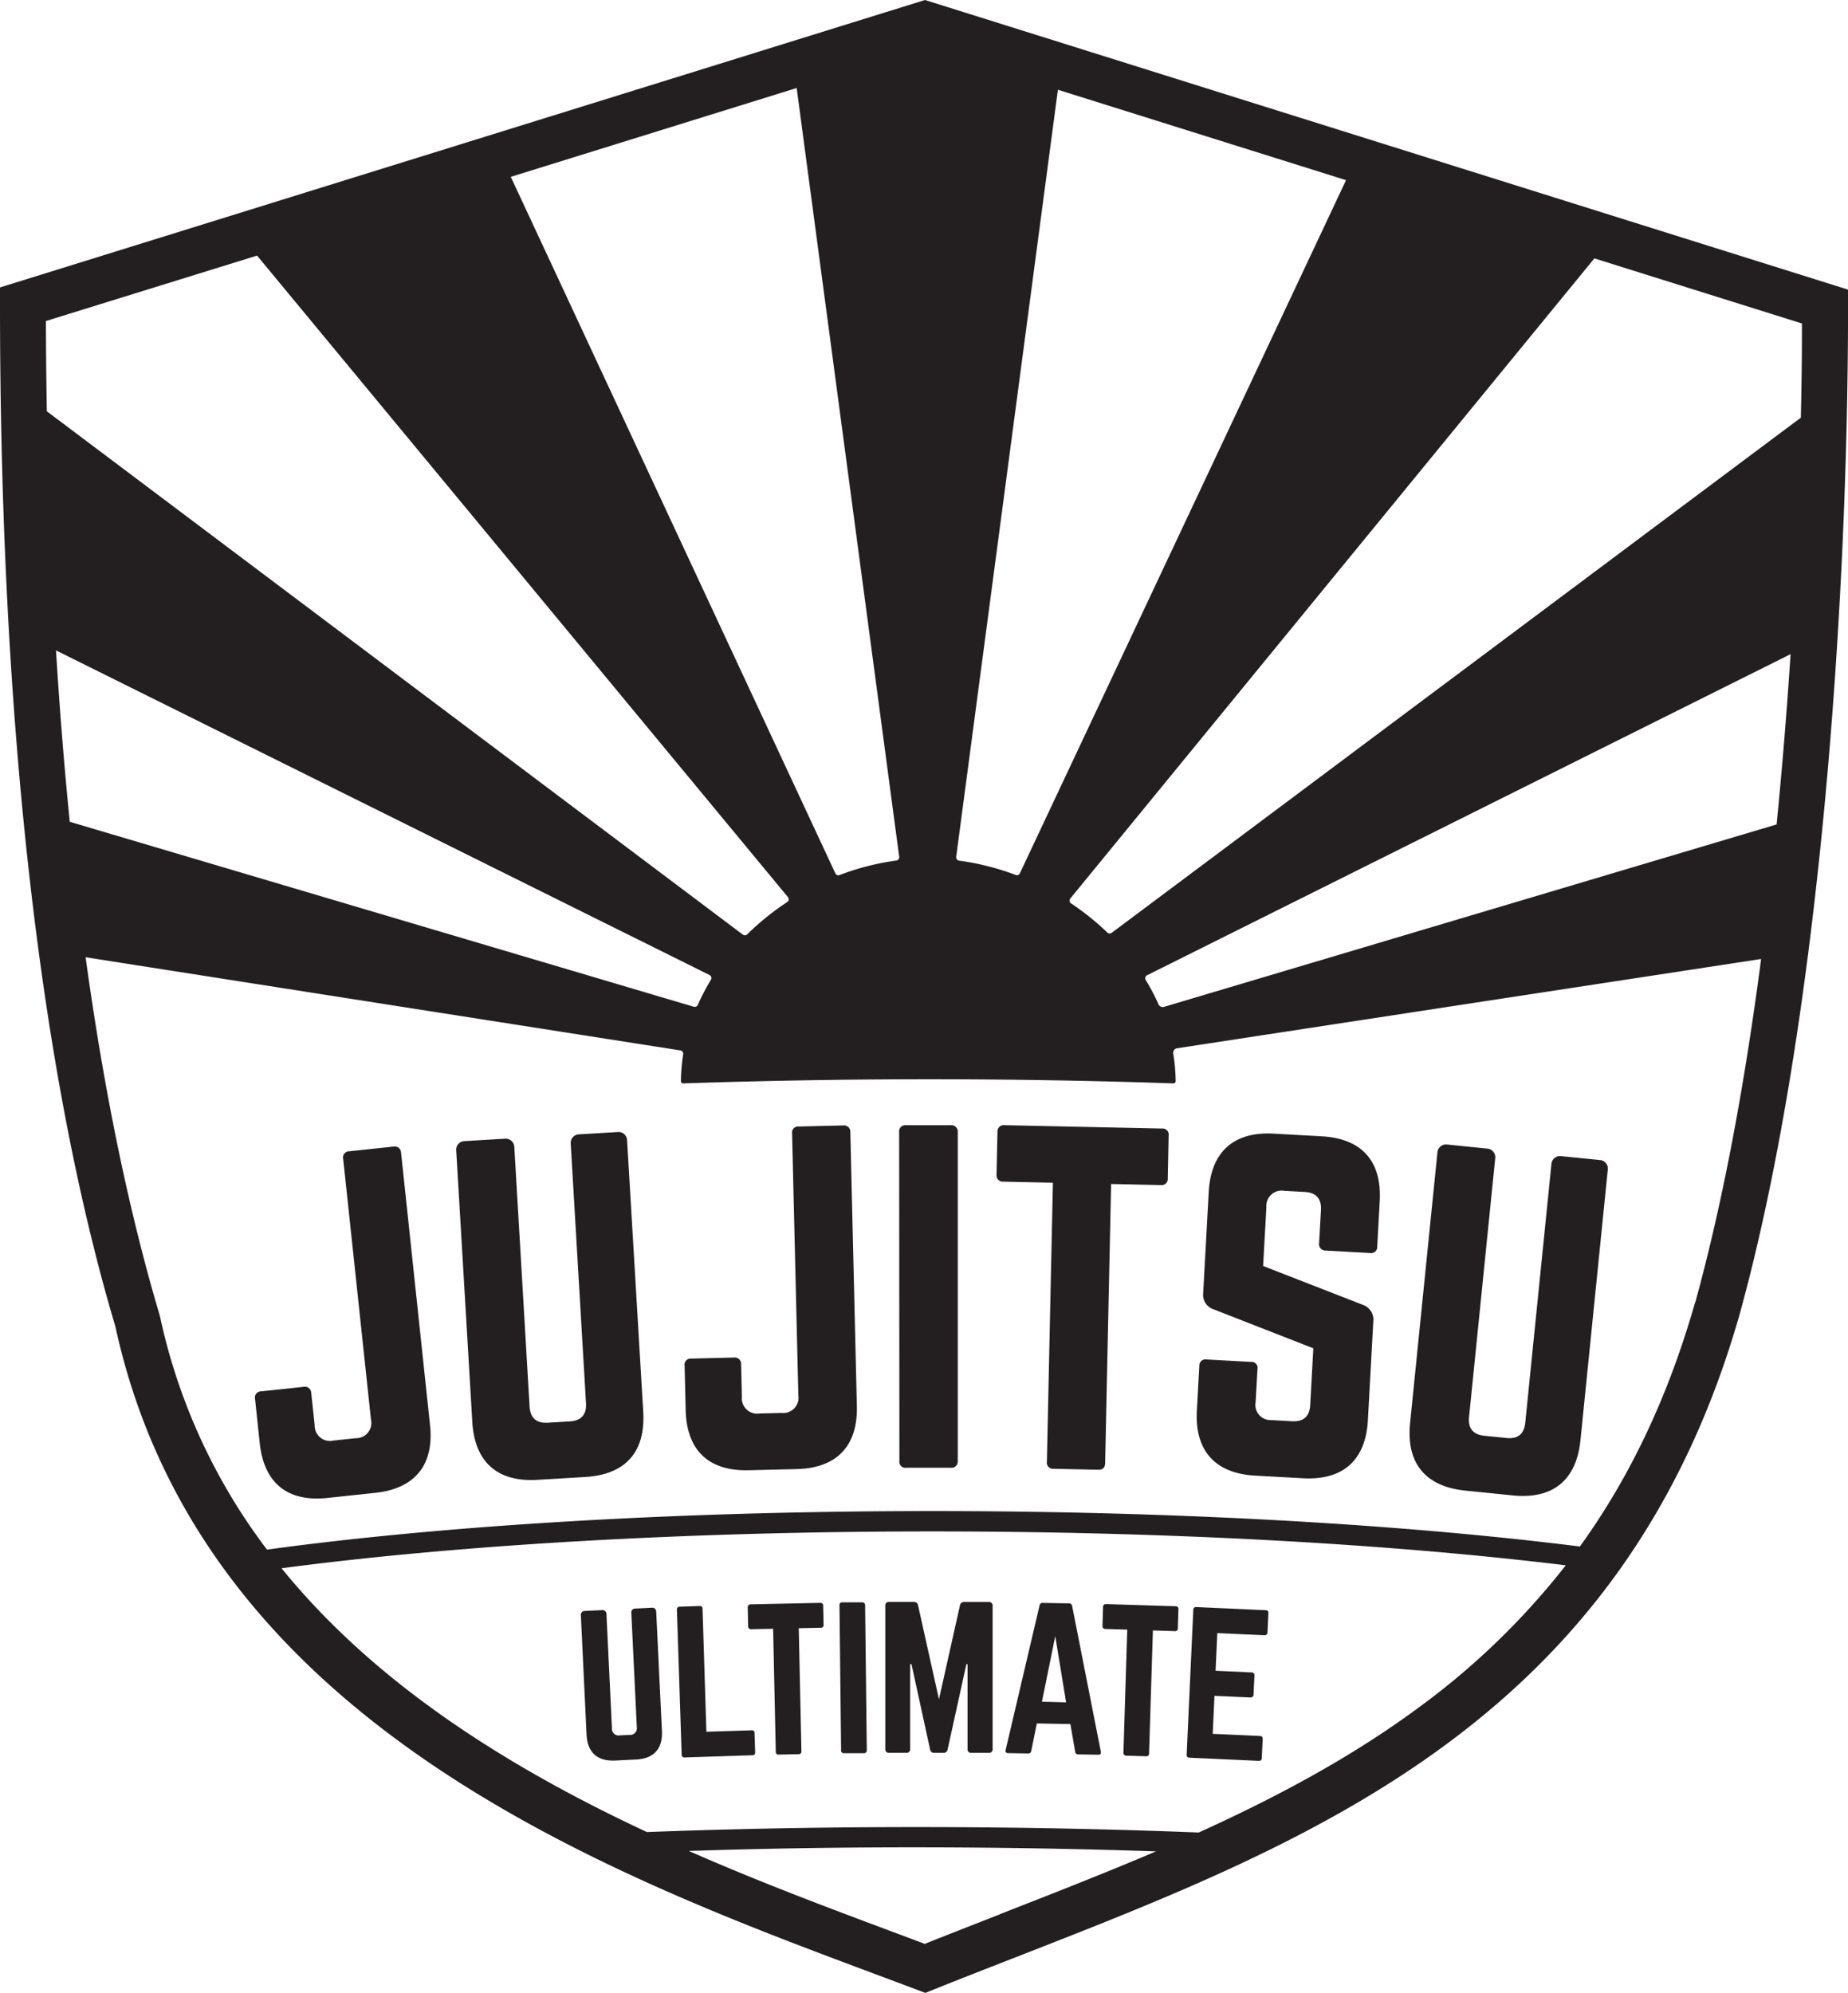 <svg id="Logo" xmlns="http://www.w3.org/2000/svg" width="362.63" height="391.04" viewBox="0 0 362.63 391.04"><path d="M302.65,200.3,121.14,256.7V260c0,81.5,7.83,150.86,22.65,200.62,16.86,77.59,96.37,107.32,149,127q4.28,1.59,8.28,3.1l1.64.62,1.62-.65c5.4-2.16,10.95-4.33,16.31-6.42,58.57-22.86,119.14-46.49,141.86-126.06,15.69-56.86,21.28-139.45,21.28-197.78v-3.3Zm171.87,81.95L339.28,383.34a.67.67,0,0,1-.85-.06,51.6,51.6,0,0,0-7.1-5.71.65.65,0,0,1-.14-1L434,251l40.73,12.77C474.75,269.68,474.66,275.88,474.52,282.25Zm-4.76,79.82-120.22,35.8a.9.9,0,0,1-1.06-.49,40.52,40.52,0,0,0-2.52-4.79.65.65,0,0,1,.27-.93l126.27-63C471.78,339.69,470.87,350.9,469.76,362.07Zm-172.17,6.36a.64.64,0,0,1-.56.72A50.16,50.16,0,0,0,285.88,372a.65.65,0,0,1-.82-.33L221.37,235l56.1-17.43Zm31.14-150.52,56.54,17.74-64,136a.65.65,0,0,1-.82.33,51,51,0,0,0-11.12-2.81.66.66,0,0,1-.56-.72ZM171.58,250.45,275.74,376.31a.66.66,0,0,1-.15,1,51.86,51.86,0,0,0-7.82,6.32.66.66,0,0,1-.86.06L130.33,281c-.1-5.84-.17-11.74-.18-17.71Zm-39.45,77.47,128.25,63.7a.66.66,0,0,1,.26.93,44.23,44.23,0,0,0-2.57,4.92.65.65,0,0,1-.79.37L134.83,361.55Q133.2,345.31,132.13,327.92Zm185.23,248c-4.85,1.89-9.84,3.84-14.76,5.8-2.16-.82-4.39-1.65-6.67-2.5-12.12-4.53-25.73-9.62-39.63-15.73,29.9-1,61.65-.92,91.69.08C337.84,567.89,327.54,571.91,317.36,575.89Zm82-40.45c-13.17,9.71-27.83,17.52-43,24.4-35.2-1.39-73.27-1.42-108.28-.09-26.29-12.28-52.81-28.49-71.69-51.76,71.07-9.41,177.51-9.66,252-.58A145.63,145.63,0,0,1,399.4,535.44Zm54.42-79.66c-5.23,18.34-12.65,34.12-22.62,47.94-75.72-9.5-185.56-9.23-257.63.61a115.93,115.93,0,0,1-21-45.77l-.09-.33c-6-20.21-10.88-43.77-14.5-70.13l116.72,18.28a.66.66,0,0,1,.54.76,38.21,38.21,0,0,0-.45,5.26.45.45,0,0,0,.44.45q48.64-1.62,96.2,0a.45.45,0,0,0,.45-.45,37.54,37.54,0,0,0-.48-5.44.89.89,0,0,1,.73-1l114.63-17.52C463.56,412.64,459.32,435.84,453.82,455.78Z" transform="translate(-121.14 -200.3)" fill="#231f20"/><path d="M199.84,426.47a1.24,1.24,0,0,0-1.48-1.19l-8.68.92a1.21,1.21,0,0,0-1.2,1.48l5.45,51.12a3,3,0,0,1-3,3.7l-4.34.46a3,3,0,0,1-3.7-3l-.68-6.35a1.24,1.24,0,0,0-1.48-1.19l-8.35.89a1.2,1.2,0,0,0-1.19,1.48l.92,8.69c.84,7.85,5.46,11.58,13.31,10.74l9.36-1c7.77-.83,11.58-5.46,10.74-13.31Z" transform="translate(-121.14 -200.3)" fill="#231f20"/><path d="M244.19,424a1.67,1.67,0,0,0-1.77-1.58l-7.72.46a1.67,1.67,0,0,0-1.57,1.77l3,51c.14,2.26-1,3.42-3.15,3.55l-4.36.26c-2.18.13-3.42-.89-3.56-3.15l-3-51a1.7,1.7,0,0,0-1.78-1.58l-8.05.48a1.67,1.67,0,0,0-1.57,1.77l3.16,53.33c.47,7.88,4.91,11.83,12.79,11.36l9.39-.56c7.88-.47,11.83-4.91,11.36-12.79Z" transform="translate(-121.14 -200.3)" fill="#231f20"/><path d="M286.61,421.13l-8.73.21a1.19,1.19,0,0,0-1.31,1.37l1.23,51.39a3,3,0,0,1-3.28,3.44l-4.36.11a3,3,0,0,1-3.44-3.28l-.15-6.38a1.25,1.25,0,0,0-1.38-1.32l-8.4.21a1.19,1.19,0,0,0-1.31,1.37l.21,8.73c.19,7.9,4.49,12,12.38,11.81l9.41-.23c7.81-.19,12-4.49,11.8-12.38L288,422.44A1.24,1.24,0,0,0,286.61,421.13Z" transform="translate(-121.14 -200.3)" fill="#231f20"/><path d="M307.66,421.09h-8.74a1.2,1.2,0,0,0-1.34,1.35l.05,64.51A1.19,1.19,0,0,0,299,488.3h8.74a1.23,1.23,0,0,0,1.34-1.34l0-64.51A1.25,1.25,0,0,0,307.66,421.09Z" transform="translate(-121.14 -200.3)" fill="#231f20"/><path d="M349.15,421.74l-30.91-.66a1.23,1.23,0,0,0-1.37,1.31l-.18,8.4a1.23,1.23,0,0,0,1.32,1.37l9.74.21-1.18,54.76a1.2,1.2,0,0,0,1.32,1.37l8.73.19c.93,0,1.36-.39,1.38-1.31l1.17-54.76,9.74.21a1.21,1.21,0,0,0,1.38-1.32l.17-8.4A1.19,1.19,0,0,0,349.15,421.74Z" transform="translate(-121.14 -200.3)" fill="#231f20"/><path d="M380.47,423.26l-9.4-.52c-7.8-.43-12.3,3.53-12.74,11.41L357.24,454a3,3,0,0,0,2.09,3.23l19.52,7.63L378.24,476c-.13,2.27-1.36,3.29-3.54,3.17l-4-.22a3,3,0,0,1-3.17-3.54l.36-6.46a1.17,1.17,0,0,0-1.27-1.42l-8.72-.48a1.21,1.21,0,0,0-1.42,1.27L356,477.1c-.43,7.88,3.62,12.31,11.42,12.74l9.39.52c7.88.43,12.31-3.53,12.75-11.41l1.06-19.38a3.06,3.06,0,0,0-2-3.22L369,448.71l.64-11.58a3,3,0,0,1,3.54-3.17l4,.22c2.26.13,3.28,1.36,3.17,3.54l-.37,6.54a1.24,1.24,0,0,0,1.27,1.42l8.73.48a1.19,1.19,0,0,0,1.41-1.27l.49-8.89C392.32,428.12,388.35,423.69,380.47,423.26Z" transform="translate(-121.14 -200.3)" fill="#231f20"/><path d="M435.11,427.92l-7.69-.77a1.68,1.68,0,0,0-1.84,1.5l-5.14,50.81c-.23,2.26-1.51,3.23-3.68,3l-4.35-.44c-2.17-.22-3.23-1.43-3-3.68l5.14-50.82a1.7,1.7,0,0,0-1.5-1.84l-8-.81a1.69,1.69,0,0,0-1.84,1.5l-5.37,53.16c-.8,7.85,3,12.45,10.81,13.25l9.36.95c7.86.79,12.46-3,13.26-10.82l5.37-53.15A1.69,1.69,0,0,0,435.11,427.92Z" transform="translate(-121.14 -200.3)" fill="#231f20"/><path d="M249.13,515.76l-3.4.17a.74.74,0,0,0-.71.77l1.08,22.47a1.32,1.32,0,0,1-1.41,1.55l-1.92.09a1.31,1.31,0,0,1-1.55-1.41l-1.08-22.47a.74.74,0,0,0-.77-.7l-3.55.17a.74.74,0,0,0-.7.77l1.12,23.51c.17,3.47,2.11,5.23,5.58,5.07l4.14-.2c3.47-.17,5.23-2.11,5.07-5.58l-1.13-23.5A.74.74,0,0,0,249.13,515.76Z" transform="translate(-121.14 -200.3)" fill="#231f20"/><path d="M268.55,539.82l-8.8.28L259,516a.52.52,0,0,0-.61-.57l-3.84.12a.55.55,0,0,0-.58.61l.93,28.41a.53.53,0,0,0,.61.57l13.24-.43c.41,0,.59-.2.57-.61l-.12-3.7A.52.52,0,0,0,268.55,539.82Z" transform="translate(-121.14 -200.3)" fill="#231f20"/><path d="M282.06,514.81l-13.61.29a.55.55,0,0,0-.58.6l.08,3.7a.55.55,0,0,0,.61.58l4.29-.09.52,24.12a.52.52,0,0,0,.6.57l3.85-.08a.52.52,0,0,0,.58-.6l-.52-24.12,4.29-.09a.52.52,0,0,0,.58-.6l-.08-3.7A.53.53,0,0,0,282.06,514.81Z" transform="translate(-121.14 -200.3)" fill="#231f20"/><path d="M290.3,514.71l-3.85,0a.52.52,0,0,0-.58.6l.32,28.42a.53.53,0,0,0,.6.58l3.85,0a.55.55,0,0,0,.59-.6l-.33-28.42A.54.54,0,0,0,290.3,514.71Z" transform="translate(-121.14 -200.3)" fill="#231f20"/><path d="M315.21,514.64h-4.89a.77.77,0,0,0-.81.67l-4.12,18.42-4.1-18.43a.76.76,0,0,0-.81-.67H295.6a.67.67,0,0,0-.74.74l0,28.12a.67.67,0,0,0,.74.74H299a.67.67,0,0,0,.74-.74V526.84H300l3.65,16.73a.77.77,0,0,0,.81.67h1.82a.77.77,0,0,0,.81-.67l3.68-16.72H311l0,16.65a.67.67,0,0,0,.74.74h3.44a.67.67,0,0,0,.74-.74l0-28.13A.67.67,0,0,0,315.21,514.64Z" transform="translate(-121.14 -200.3)" fill="#231f20"/><path d="M331.53,515.44a.58.58,0,0,0-.62-.53l-5.14-.09a.57.57,0,0,0-.64.5l-6.65,28.33c-.12.41.06.63.47.64l3.95.07a.56.56,0,0,0,.6-.5l1.1-5.39,6.58.12.94,5.42a.56.56,0,0,0,.59.53l3.91.07c.45,0,.6-.21.53-.62ZM325.6,534.2l2.61-12.87,2.13,13Z" transform="translate(-121.14 -200.3)" fill="#231f20"/><path d="M351.81,515.47l-13.61-.42a.54.54,0,0,0-.61.57l-.11,3.7a.54.54,0,0,0,.57.61l4.29.13-.75,24.12a.54.54,0,0,0,.58.61l3.84.12a.52.52,0,0,0,.61-.58l.75-24.11,4.29.13a.52.52,0,0,0,.61-.57l.11-3.7A.52.52,0,0,0,351.81,515.47Z" transform="translate(-121.14 -200.3)" fill="#231f20"/><path d="M369.48,516.25l-13.6-.62a.53.53,0,0,0-.58.57L354,544.58a.52.52,0,0,0,.53.61l13.59.62c.45,0,.61-.19.62-.56l.17-3.7c0-.4-.12-.6-.56-.62l-9.24-.42.34-7.46,7.06.32a.55.55,0,0,0,.61-.6l.17-3.66a.54.54,0,0,0-.56-.65l-7.06-.33.34-7.39,9.23.42c.45,0,.61-.23.62-.6l.17-3.69A.51.51,0,0,0,369.48,516.25Z" transform="translate(-121.14 -200.3)" fill="#231f20"/></svg>